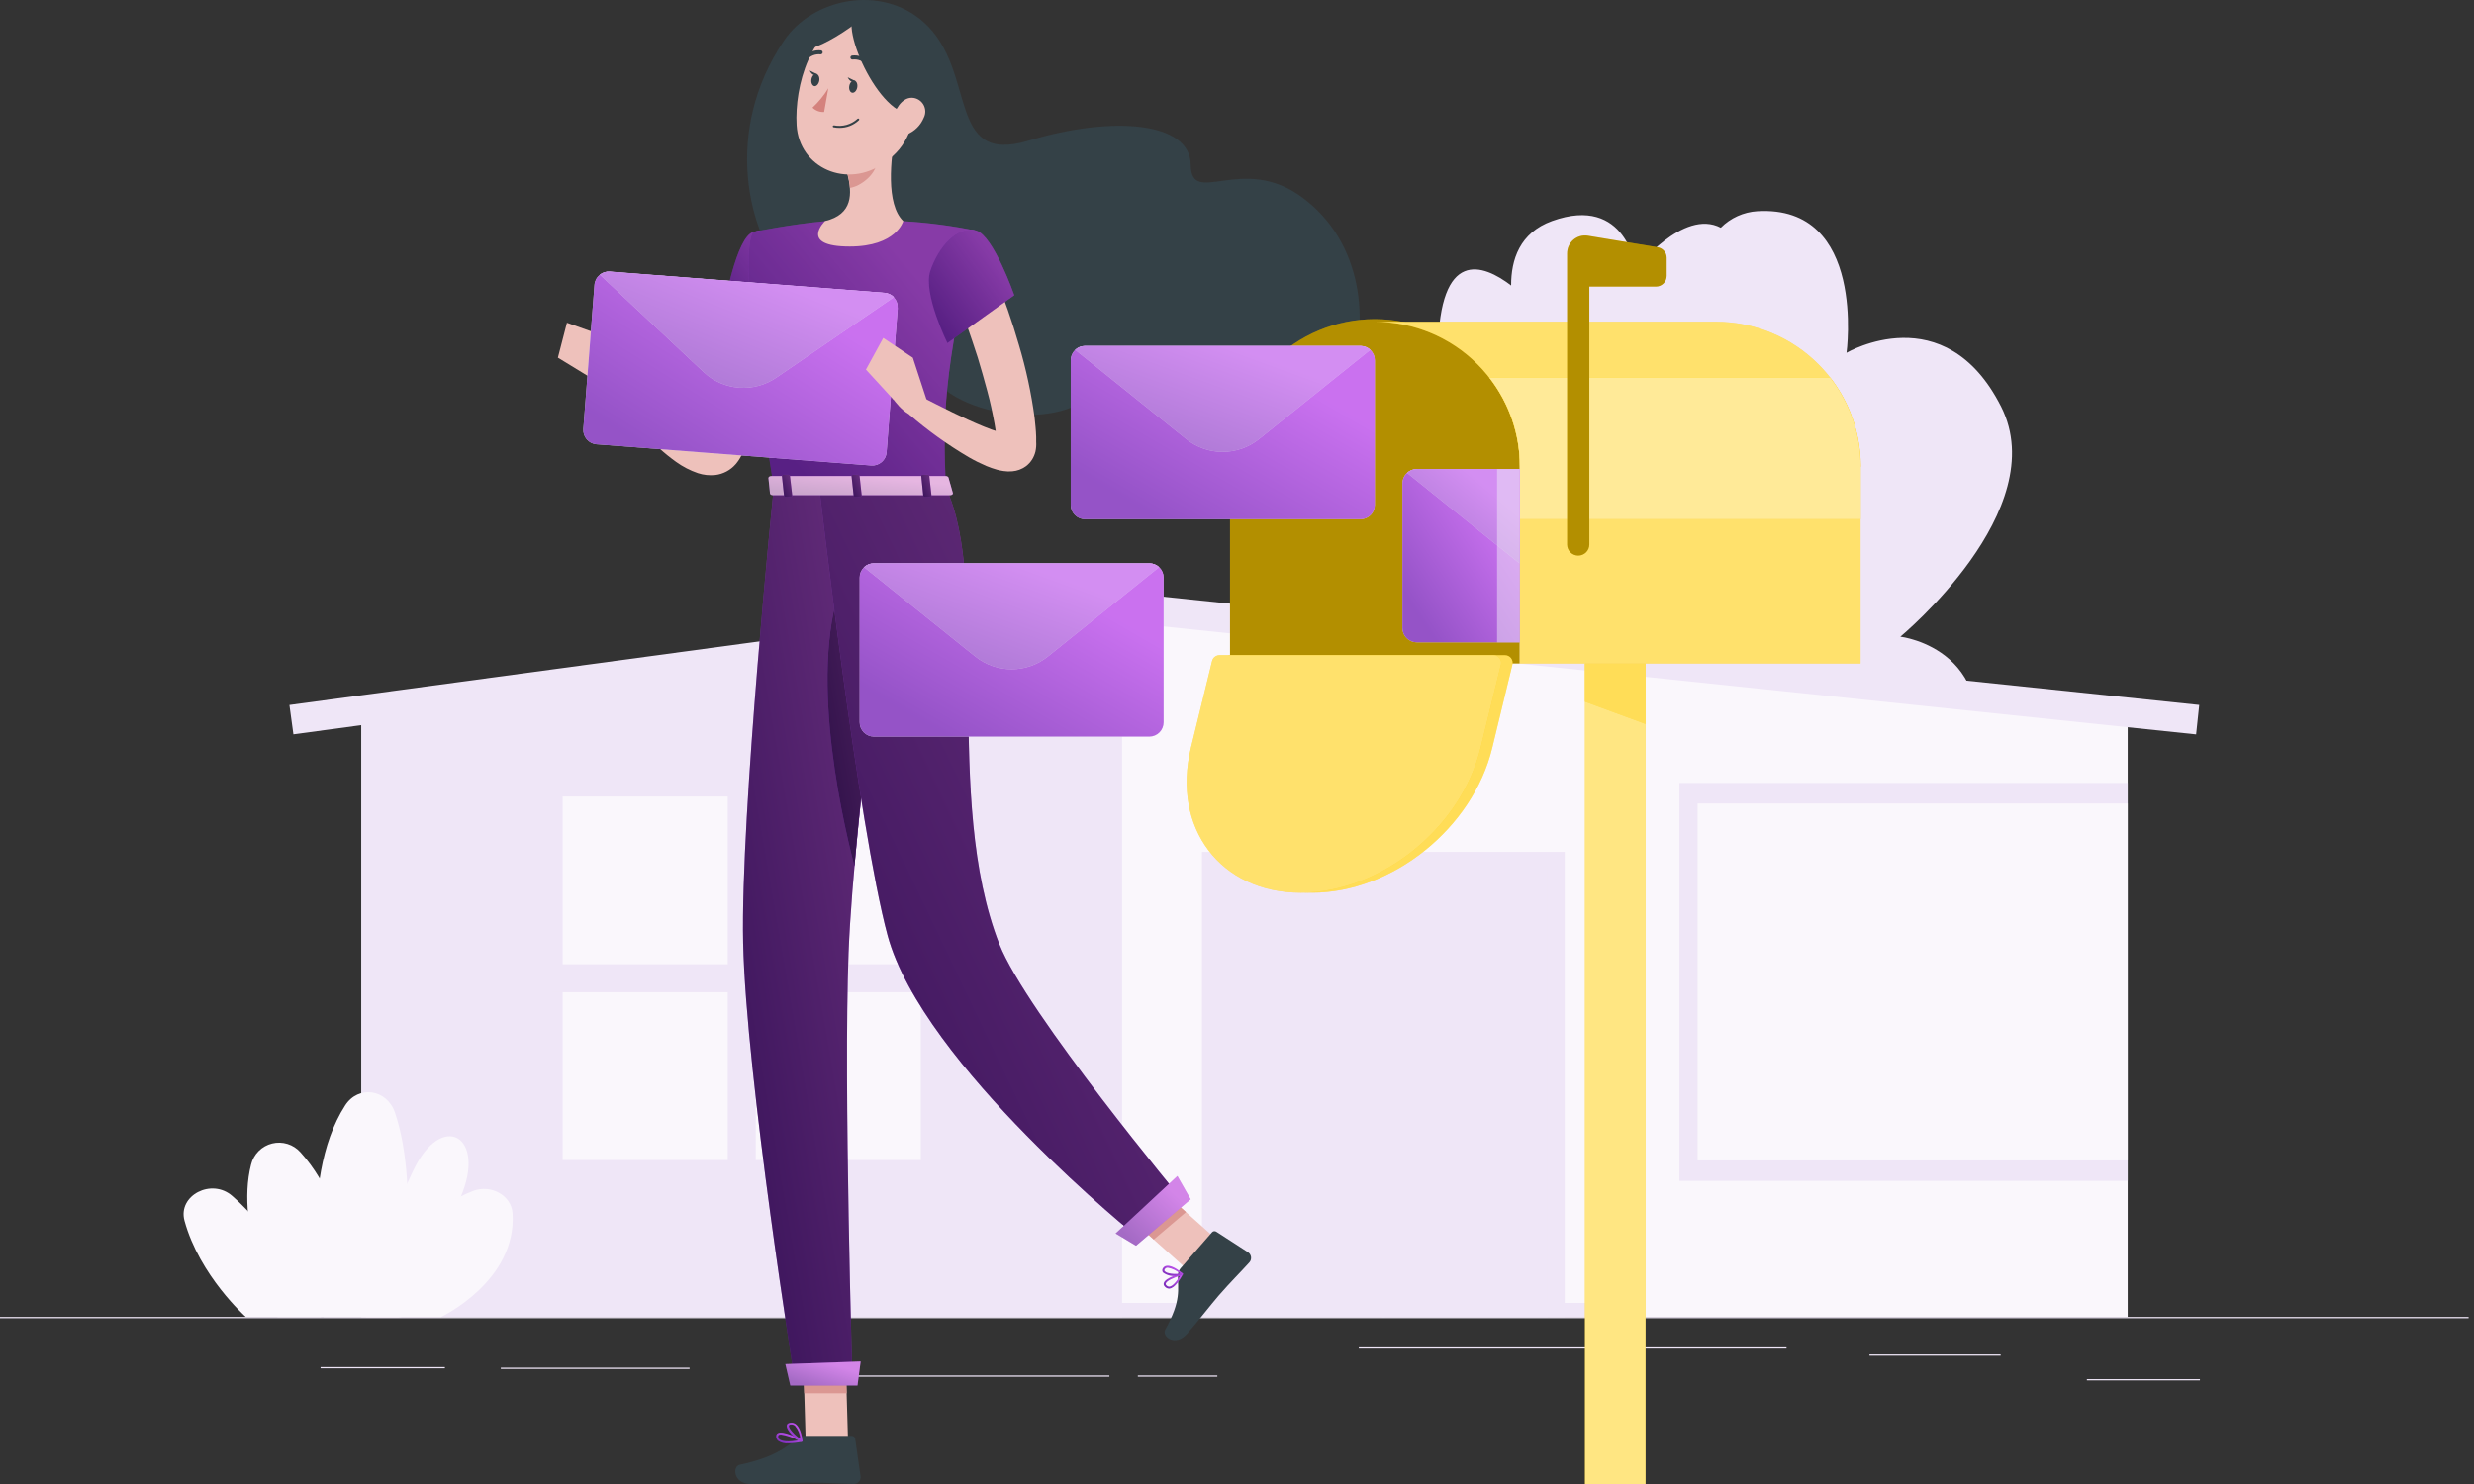<svg width="300" height="180" viewBox="0 0 300 180" fill="none" xmlns="http://www.w3.org/2000/svg">
<rect x="0" y="0" width="300" height="180" fill="#333333" stroke="none"/>
<defs>
<linearGradient id="paint0_linear_33664_398893" x1="89.265" y1="39.357" x2="97.301" y2="33.454" gradientUnits="userSpaceOnUse">
<stop stop-color="#7E2EBC"/>
<stop offset="1" stop-color="#C054EE"/>
</linearGradient>
<linearGradient id="paint1_linear_33664_398893" x1="90.421" y1="39.462" x2="94.117" y2="38.377" gradientUnits="userSpaceOnUse">
<stop stop-color="#7E2EBC"/>
<stop offset="1" stop-color="#C054EE"/>
</linearGradient>
<linearGradient id="paint2_linear_33664_398893" x1="94.813" y1="54.369" x2="114.675" y2="37.695" gradientUnits="userSpaceOnUse">
<stop stop-color="#7E2EBC"/>
<stop offset="1" stop-color="#C054EE"/>
</linearGradient>
<linearGradient id="paint3_linear_33664_398893" x1="92.88" y1="151.889" x2="115.507" y2="147.984" gradientUnits="userSpaceOnUse">
<stop stop-color="#7E2EBC"/>
<stop offset="1" stop-color="#C054EE"/>
</linearGradient>
<linearGradient id="paint4_linear_33664_398893" x1="96.571" y1="167.629" x2="97.632" y2="164.35" gradientUnits="userSpaceOnUse">
<stop stop-color="#7E2EBC"/>
<stop offset="1" stop-color="#C054EE"/>
</linearGradient>
<linearGradient id="paint5_linear_33664_398893" x1="101.366" y1="99.428" x2="109.662" y2="97.945" gradientUnits="userSpaceOnUse">
<stop stop-color="#7E2EBC"/>
<stop offset="1" stop-color="#C054EE"/>
</linearGradient>
<linearGradient id="paint6_linear_33664_398893" x1="105.808" y1="136.901" x2="149.865" y2="115.836" gradientUnits="userSpaceOnUse">
<stop stop-color="#7E2EBC"/>
<stop offset="1" stop-color="#C054EE"/>
</linearGradient>
<linearGradient id="paint7_linear_33664_398893" x1="136.614" y1="149.857" x2="141.856" y2="144.29" gradientUnits="userSpaceOnUse">
<stop stop-color="#7E2EBC"/>
<stop offset="1" stop-color="#C054EE"/>
</linearGradient>
<linearGradient id="paint8_linear_33664_398893" x1="114.155" y1="39.593" x2="122.33" y2="33.519" gradientUnits="userSpaceOnUse">
<stop stop-color="#7E2EBC"/>
<stop offset="1" stop-color="#C054EE"/>
</linearGradient>
<linearGradient id="paint9_linear_33664_398893" x1="141.447" y1="156.027" x2="142.598" y2="154.622" gradientUnits="userSpaceOnUse">
<stop stop-color="#7E2EBC"/>
<stop offset="1" stop-color="#C054EE"/>
</linearGradient>
<linearGradient id="paint10_linear_33664_398893" x1="141.302" y1="154.587" x2="141.925" y2="153.354" gradientUnits="userSpaceOnUse">
<stop stop-color="#7E2EBC"/>
<stop offset="1" stop-color="#C054EE"/>
</linearGradient>
<linearGradient id="paint11_linear_33664_398893" x1="94.582" y1="174.883" x2="95.161" y2="173.495" gradientUnits="userSpaceOnUse">
<stop stop-color="#7E2EBC"/>
<stop offset="1" stop-color="#C054EE"/>
</linearGradient>
<linearGradient id="paint12_linear_33664_398893" x1="95.676" y1="174.54" x2="97.084" y2="173.398" gradientUnits="userSpaceOnUse">
<stop stop-color="#7E2EBC"/>
<stop offset="1" stop-color="#C054EE"/>
</linearGradient>
<linearGradient id="paint13_linear_33664_398893" x1="96.457" y1="59.724" x2="96.756" y2="56.875" gradientUnits="userSpaceOnUse">
<stop stop-color="#7E2EBC"/>
<stop offset="1" stop-color="#C054EE"/>
</linearGradient>
<linearGradient id="paint14_linear_33664_398893" x1="111.892" y1="59.869" x2="113.154" y2="59.29" gradientUnits="userSpaceOnUse">
<stop stop-color="#7E2EBC"/>
<stop offset="1" stop-color="#C054EE"/>
</linearGradient>
<linearGradient id="paint15_linear_33664_398893" x1="94.999" y1="59.87" x2="96.267" y2="59.281" gradientUnits="userSpaceOnUse">
<stop stop-color="#7E2EBC"/>
<stop offset="1" stop-color="#C054EE"/>
</linearGradient>
<linearGradient id="paint16_linear_33664_398893" x1="103.438" y1="59.87" x2="104.695" y2="59.294" gradientUnits="userSpaceOnUse">
<stop stop-color="#7E2EBC"/>
<stop offset="1" stop-color="#C054EE"/>
</linearGradient>
<linearGradient id="paint17_linear_33664_398893" x1="76.315" y1="53.021" x2="89.445" y2="32.016" gradientUnits="userSpaceOnUse">
<stop stop-color="#7E2EBC"/>
<stop offset="1" stop-color="#C054EE"/>
</linearGradient>
<linearGradient id="paint18_linear_33664_398893" x1="77.959" y1="44.974" x2="84.011" y2="29.875" gradientUnits="userSpaceOnUse">
<stop stop-color="#7E2EBC"/>
<stop offset="1" stop-color="#C054EE"/>
</linearGradient>
<linearGradient id="paint19_linear_33664_398893" x1="135.239" y1="59.902" x2="146.547" y2="40.326" gradientUnits="userSpaceOnUse">
<stop stop-color="#7E2EBC"/>
<stop offset="1" stop-color="#C054EE"/>
</linearGradient>
<linearGradient id="paint20_linear_33664_398893" x1="135.613" y1="52.93" x2="140.74" y2="38.836" gradientUnits="userSpaceOnUse">
<stop stop-color="#7E2EBC"/>
<stop offset="1" stop-color="#C054EE"/>
</linearGradient>
<linearGradient id="paint21_linear_33664_398893" x1="109.642" y1="86.269" x2="120.953" y2="66.697" gradientUnits="userSpaceOnUse">
<stop stop-color="#7E2EBC"/>
<stop offset="1" stop-color="#C054EE"/>
</linearGradient>
<linearGradient id="paint22_linear_33664_398893" x1="110.011" y1="79.296" x2="115.139" y2="65.203" gradientUnits="userSpaceOnUse">
<stop stop-color="#7E2EBC"/>
<stop offset="1" stop-color="#C054EE"/>
</linearGradient>
<linearGradient id="paint23_linear_33664_398893" x1="172.141" y1="74.833" x2="184.197" y2="66.785" gradientUnits="userSpaceOnUse">
<stop stop-color="#7E2EBC"/>
<stop offset="1" stop-color="#C054EE"/>
</linearGradient>
<linearGradient id="paint24_linear_33664_398893" x1="172.627" y1="66.657" x2="179.636" y2="58.402" gradientUnits="userSpaceOnUse">
<stop stop-color="#7E2EBC"/>
<stop offset="1" stop-color="#C054EE"/>
</linearGradient>
</defs>
<path d="M299.347 159.74H0V159.89H299.347V159.74Z" fill="#EFE6F7"/>
<path d="M242.602 164.29H226.695V164.44H242.602V164.29Z" fill="#EFE6F7"/>
<path d="M266.766 167.284H253.056V167.433H266.766V167.284Z" fill="#EFE6F7"/>
<path d="M147.614 166.841H137.975V166.99H147.614V166.841Z" fill="#EFE6F7"/>
<path d="M134.526 166.841H98.551V166.99H134.526V166.841Z" fill="#EFE6F7"/>
<path d="M83.62 165.895H60.731V166.045H83.62V165.895Z" fill="#EFE6F7"/>
<path d="M216.637 163.428H164.772V163.578H216.637V163.428Z" fill="#EFE6F7"/>
<path d="M53.948 165.823H38.873V165.973H53.948V165.823Z" fill="#EFE6F7"/>
<path d="M187.93 159.734H199.485V84.413H187.93V159.734Z" fill="#EFE6F7"/>
<path d="M192.939 137.687L194.731 136.827L179.371 104.839L177.579 105.7L192.939 137.687Z" fill="#EFE6F7"/>
<path d="M189.139 109.342C189.139 109.342 191.259 119.772 202.544 116.7C207.477 115.353 208.531 111.647 208.303 108.103C212.865 111.354 219.726 114 219.08 99.751C219.08 99.751 233.778 110.953 238.705 94.848C243.632 78.743 230.437 77.228 230.437 77.228C230.437 77.228 248.997 61.896 242.662 49.329C235.819 35.793 223.911 42.792 223.911 42.792C223.911 42.792 226.372 24.831 213.099 25.615C211.425 25.719 209.846 26.432 208.663 27.621C204.118 25.226 198.383 32.578 198.383 32.578C198.383 32.578 197.239 23.55 188.205 26.806C184.26 28.231 183.23 31.536 183.242 34.631C179.823 32.009 174.561 30.039 174.369 42.492C174.369 42.492 163.377 33.41 158.696 47.773C154.014 62.135 164.311 62.8 164.311 62.8C164.311 62.8 148.949 77.168 153.301 87.867C157.983 99.392 167.67 92.657 167.67 92.657C167.67 92.657 165.305 105.942 172.939 107.151C172.682 108.484 172.839 109.863 173.388 111.104C173.937 112.345 174.852 113.389 176.01 114.096C182.105 117.664 189.139 109.342 189.139 109.342Z" fill="#EFE6F7"/>
<path d="M258.007 86.406V159.74H43.824V86.143L136.065 73.654L258.007 86.406Z" fill="#FAF7FC"/>
<path d="M136.065 73.654L43.824 86.143V159.74H136.065V73.654Z" fill="#EFE6F7"/>
<path d="M145.752 159.74H189.744V103.326H145.752V159.74Z" fill="#EFE6F7"/>
<path d="M187.672 159.74V105.229H147.835V159.74H187.672Z" fill="#EFE6F7"/>
<path d="M167.922 159.74V105.229H167.586V159.74H167.922Z" fill="#EFE6F7"/>
<path d="M266.305 89.077L136.089 75.462L35.58 89.071L35.096 85.514L136.035 71.846L136.251 71.87L266.682 85.508L266.305 89.077Z" fill="#EFE6F7"/>
<path d="M38.915 159.74H29.809C29.809 159.74 24.199 154.753 22.373 148.066C21.535 144.988 25.672 142.857 28.174 145.072C34.042 150.215 38.915 159.74 38.915 159.74Z" fill="#FAF7FC"/>
<path d="M42.759 159.74H33.647C33.647 159.74 28.432 149.036 30.45 141.241C30.603 140.625 30.921 140.063 31.37 139.615C31.819 139.166 32.383 138.849 32.999 138.698C33.615 138.546 34.261 138.566 34.867 138.754C35.472 138.943 36.015 139.293 36.437 139.768C43.309 147.353 42.759 159.74 42.759 159.74Z" fill="#FAF7FC"/>
<path d="M42.771 159.74H48.656C48.656 159.74 52.344 153.232 55.84 145.24C59.073 137.78 53.565 134.667 50.105 141.995C45.674 151.317 42.771 159.74 42.771 159.74Z" fill="#FAF7FC"/>
<path d="M44.381 159.74H53.493C53.493 159.74 62.671 155.4 62.156 147.168C62.025 145.018 59.564 143.617 57.367 144.456C47.608 148.215 44.381 159.74 44.381 159.74Z" fill="#FAF7FC"/>
<path d="M39.262 159.74H48.38C48.38 159.74 51.134 144.533 47.895 134.954C46.92 132.093 43.453 131.59 41.855 134.08C35.886 143.336 39.262 159.74 39.262 159.74Z" fill="#FAF7FC"/>
<path d="M113.913 94.076H65.976V143.234H113.913V94.076Z" fill="#EFE6F7"/>
<path d="M111.662 140.708V96.608H68.227V140.708H111.662Z" fill="#FAF7FC"/>
<path d="M112.979 116.958H66.904V120.352H112.979V116.958Z" fill="#EFE6F7"/>
<path d="M91.642 142.348V94.974H88.247V142.348H91.642Z" fill="#EFE6F7"/>
<path d="M258.007 143.234H203.646V94.968H258.007" fill="#EFE6F7"/>
<path d="M258.007 140.756V97.458H205.855V140.756H258.007Z" fill="#FAF7FC"/>
<path d="M174.23 92.029C175.079 88.452 172.868 84.864 169.29 84.015C165.713 83.166 162.124 85.377 161.275 88.955C160.426 92.532 162.638 96.121 166.216 96.97C169.793 97.819 173.382 95.607 174.23 92.029Z" fill="#FFF7D9"/>
<path d="M198.461 158.04H103.37V159.746H198.461V158.04Z" fill="#EFE6F7"/>
<path d="M94.953 34.374C94.851 36.08 94.653 37.649 94.432 39.271C94.21 40.894 93.905 42.48 93.564 44.061C92.897 47.3 91.931 50.471 90.678 53.532L90.163 54.682L90.031 54.969L89.966 55.113C89.966 55.161 89.93 55.197 89.882 55.298C89.699 55.662 89.471 56.002 89.205 56.31C88.575 57.034 87.698 57.499 86.745 57.615C86.034 57.693 85.316 57.617 84.637 57.394C83.685 57.07 82.787 56.606 81.973 56.017C81.268 55.511 80.592 54.966 79.95 54.382C77.561 52.153 75.414 49.679 73.543 47L75.531 45.318C76.639 46.36 77.8 47.413 78.956 48.419C80.111 49.425 81.302 50.383 82.494 51.239C83.071 51.655 83.671 52.038 84.29 52.389C84.781 52.683 85.311 52.907 85.865 53.053C86.05 53.089 86.17 53.053 86.086 53.053C85.922 53.07 85.768 53.142 85.649 53.257C85.607 53.293 85.601 53.299 85.607 53.257L85.787 52.784L86.176 51.754C87.154 48.913 87.918 46.004 88.463 43.049C88.762 41.564 88.972 40.056 89.199 38.547C89.427 37.038 89.582 35.493 89.714 34.063L94.953 34.374Z" fill="#EEC1BB"/>
<path d="M91.379 28.124C89.259 28.662 87.786 37.373 87.786 37.373L93.618 41.343C93.618 41.343 99.204 32.578 97.587 30.225C95.971 27.872 94.462 27.339 91.379 28.124Z" fill="url(#paint0_linear_33664_398893)"/>
<path opacity="0.3" d="M91.379 28.124C89.259 28.662 87.786 37.373 87.786 37.373L93.618 41.343C93.618 41.343 99.204 32.578 97.587 30.225C95.971 27.872 94.462 27.339 91.379 28.124Z" fill="black"/>
<path d="M91.564 30.069L89.942 38.852L93.216 41.073L91.564 30.069Z" fill="url(#paint1_linear_33664_398893)"/>
<path opacity="0.5" d="M91.564 30.069L89.942 38.852L93.216 41.073L91.564 30.069Z" fill="black"/>
<path d="M75.591 44.977L72.813 40.594L71.245 45.575C71.245 45.575 73.519 47.97 75.579 47.372L75.591 44.977Z" fill="#EEC1BB"/>
<path d="M68.748 39.145L67.652 43.384L71.239 45.575L72.813 40.594L68.748 39.145Z" fill="#EEC1BB"/>
<path d="M102.832 174.756H97.695L97.347 162.859H102.484L102.832 174.756Z" fill="#EEC1BB"/>
<path d="M148.153 150.898L144.237 154.22L135.281 146.222L139.196 142.899L148.153 150.898Z" fill="#EEC1BB"/>
<path d="M143.166 153.825L146.961 149.479C147.025 149.402 147.114 149.351 147.213 149.337C147.311 149.323 147.411 149.345 147.494 149.401L151.368 151.909C151.459 151.976 151.537 152.06 151.594 152.158C151.652 152.256 151.688 152.364 151.702 152.477C151.715 152.589 151.705 152.703 151.673 152.812C151.64 152.92 151.585 153.021 151.511 153.107C150.164 154.598 149.44 155.25 147.769 157.16C146.74 158.357 145.375 160.153 143.944 161.782C142.513 163.41 140.843 162.093 141.292 161.291C143.285 157.699 142.806 156.424 142.836 154.651C142.85 154.347 142.966 154.056 143.166 153.825Z" fill="#344147"/>
<path d="M97.516 174.157H103.287C103.387 174.156 103.484 174.191 103.56 174.256C103.636 174.321 103.686 174.411 103.7 174.51L104.353 179.078C104.366 179.193 104.355 179.31 104.32 179.42C104.285 179.531 104.227 179.633 104.149 179.719C104.071 179.805 103.976 179.874 103.87 179.92C103.763 179.966 103.648 179.99 103.532 179.988C101.521 179.952 100.539 179.838 98.013 179.838C96.45 179.838 93.223 180 91.068 180C88.912 180 88.793 177.869 89.691 177.671C93.72 176.809 95.3 175.611 96.659 174.474C96.899 174.272 97.202 174.16 97.516 174.157Z" fill="#344147"/>
<path d="M97.347 162.865L97.527 168.996H102.664L102.49 162.865H97.347Z" fill="#DB9792"/>
<path d="M139.196 142.899L135.281 146.228L139.903 150.347L143.818 147.018L139.196 142.899Z" fill="#DB9792"/>
<path d="M95.061 4.936C98.527 -0.219 106.837 -1.931 112.01 2.691C118.595 8.576 114.602 20.113 124.726 17.06C134.85 14.006 144.333 14.737 144.387 19.975C144.441 25.214 150.625 18.562 157.905 23.939C172.645 34.817 161.372 62.794 148.41 52.107C139.909 45.102 136.933 42.097 132.694 47.438C128.456 52.778 113.363 50.257 112.01 43.522C110.656 36.787 101.029 40.062 95.791 34.176C90.552 28.291 87.667 15.922 95.061 4.936Z" fill="#344147"/>
<path d="M91.379 28.123C91.379 28.123 88.93 28.985 93.834 59.124H114.692C114.339 50.634 114.333 45.402 118.392 27.992C115.47 27.392 112.509 27.004 109.531 26.83C106.378 26.602 103.213 26.602 100.06 26.83C95.989 27.189 91.379 28.123 91.379 28.123Z" fill="url(#paint2_linear_33664_398893)"/>
<path opacity="0.3" d="M91.379 28.123C91.379 28.123 88.93 28.985 93.834 59.124H114.692C114.339 50.634 114.333 45.402 118.392 27.992C115.47 27.392 112.509 27.004 109.531 26.83C106.378 26.602 103.213 26.602 100.06 26.83C95.989 27.189 91.379 28.123 91.379 28.123Z" fill="black"/>
<path d="M108.591 16.144C107.992 19.191 107.394 24.777 109.531 26.812C109.531 26.812 108.699 29.902 103.035 29.902C96.809 29.902 100.042 26.812 100.042 26.812C103.436 25.998 103.352 23.478 102.76 21.107L108.591 16.144Z" fill="#EEC1BB"/>
<path d="M106.22 18.167L102.778 21.107C102.928 21.657 103.026 22.221 103.071 22.789C104.37 22.598 106.154 21.173 106.292 19.796C106.366 19.253 106.342 18.701 106.22 18.167Z" fill="#DB9792"/>
<path d="M111.806 10.552C110.609 15.509 110.213 17.634 107.226 19.754C102.736 22.951 96.91 20.395 96.599 15.186C96.318 10.492 98.323 3.176 103.58 2.051C104.738 1.797 105.942 1.843 107.077 2.185C108.212 2.528 109.24 3.155 110.064 4.007C110.889 4.858 111.482 5.907 111.786 7.053C112.091 8.198 112.098 9.403 111.806 10.552Z" fill="#EEC1BB"/>
<path d="M93.833 59.124C93.833 59.124 89.78 98.692 90.115 114.353C90.469 130.65 96.438 167.805 96.438 167.805H103.382C103.382 167.805 102.281 131.602 102.897 115.599C103.568 98.159 109.106 59.124 109.106 59.124H93.833Z" fill="url(#paint3_linear_33664_398893)"/>
<path opacity="0.5" d="M93.833 59.124C93.833 59.124 89.78 98.692 90.115 114.353C90.469 130.65 96.438 167.805 96.438 167.805H103.382C103.382 167.805 102.281 131.602 102.897 115.599C103.568 98.159 109.106 59.124 109.106 59.124H93.833Z" fill="black"/>
<path d="M103.981 168.056H95.833L95.234 165.458L104.364 165.141L103.981 168.056Z" fill="url(#paint4_linear_33664_398893)"/>
<path opacity="0.3" d="M103.981 168.056H95.833L95.234 165.458L104.364 165.141L103.981 168.056Z" fill="#FFF7D9"/>
<path d="M102.826 68.972C97.707 79.276 101.802 98.081 103.61 105.074C104.544 94.573 106.106 81.725 107.328 72.295C106.567 66.961 105.19 64.219 102.826 68.972Z" fill="url(#paint5_linear_33664_398893)"/>
<path opacity="0.6" d="M102.826 68.972C97.707 79.276 101.802 98.081 103.61 105.074C104.544 94.573 106.106 81.725 107.328 72.295C106.567 66.961 105.19 64.219 102.826 68.972Z" fill="black"/>
<path d="M99.341 59.124C99.341 59.124 104.065 100.26 107.633 113.467C111.872 129.147 138.166 150.245 138.166 150.245L143.501 145.713C143.501 145.713 124.426 122.789 121.188 114.533C114.273 96.901 120.194 70.631 114.668 59.124H99.341Z" fill="url(#paint6_linear_33664_398893)"/>
<path opacity="0.5" d="M99.341 59.124C99.341 59.124 104.065 100.26 107.633 113.467C111.872 129.147 138.166 150.245 138.166 150.245L143.501 145.713C143.501 145.713 124.426 122.789 121.188 114.533C114.273 96.901 120.194 70.631 114.668 59.124H99.341Z" fill="black"/>
<path d="M144.381 145.467L137.754 151.095L135.281 149.61L142.771 142.641L144.381 145.467Z" fill="url(#paint7_linear_33664_398893)"/>
<path opacity="0.3" d="M144.381 145.467L137.754 151.095L135.281 149.61L142.771 142.641L144.381 145.467Z" fill="#FFF7D9"/>
<path d="M103.951 10.596C104.023 10.19 103.865 9.821 103.598 9.774C103.331 9.727 103.057 10.018 102.985 10.425C102.913 10.832 103.071 11.2 103.338 11.248C103.605 11.295 103.879 11.003 103.951 10.596Z" fill="#344147"/>
<path d="M99.347 9.792C99.275 10.199 99 10.492 98.749 10.444C98.497 10.396 98.323 10.025 98.395 9.618C98.467 9.211 98.743 8.918 98.994 8.965C99.245 9.013 99.419 9.385 99.347 9.792Z" fill="#344147"/>
<path d="M99.108 9.007L98.18 8.552C98.18 8.552 98.545 9.408 99.108 9.007Z" fill="#344147"/>
<path d="M100.443 10.708C99.914 11.573 99.269 12.363 98.527 13.055C98.71 13.239 98.93 13.381 99.173 13.472C99.416 13.563 99.675 13.6 99.934 13.581L100.443 10.708Z" fill="#D4827D"/>
<path d="M101.778 15.509C101.545 15.51 101.312 15.488 101.083 15.443C101.053 15.437 101.025 15.42 101.007 15.394C100.989 15.368 100.982 15.336 100.988 15.306C100.993 15.274 101.011 15.246 101.036 15.228C101.062 15.209 101.094 15.2 101.125 15.204C101.631 15.304 102.154 15.284 102.651 15.146C103.148 15.008 103.605 14.755 103.987 14.408C104.009 14.386 104.039 14.373 104.071 14.373C104.102 14.373 104.132 14.386 104.155 14.408C104.166 14.419 104.176 14.432 104.182 14.447C104.189 14.462 104.192 14.478 104.192 14.494C104.192 14.511 104.189 14.527 104.182 14.542C104.176 14.556 104.166 14.57 104.155 14.581C103.514 15.189 102.661 15.522 101.778 15.509Z" fill="#344147"/>
<path d="M103.783 1.631C101.49 2.949 107.148 15.401 111.285 13.653C115.422 11.905 114.081 4.954 112.033 3.206C109.986 1.458 106.963 -0.189 103.783 1.631Z" fill="#344147"/>
<path d="M102.496 1.045C102.496 1.045 99.736 1.446 97.892 4.888C96.048 8.331 106.645 1.524 105.148 1.045C104.288 0.758 103.357 0.758 102.496 1.045Z" fill="#344147"/>
<path d="M112.016 14.288C111.829 14.739 111.554 15.148 111.208 15.492C110.862 15.837 110.45 16.109 109.998 16.293C108.801 16.784 108.041 15.736 108.256 14.497C108.454 13.402 109.316 11.827 110.591 11.857C110.872 11.867 111.145 11.948 111.386 12.092C111.627 12.237 111.828 12.439 111.97 12.681C112.112 12.924 112.191 13.198 112.199 13.479C112.207 13.759 112.144 14.038 112.016 14.288Z" fill="#EEC1BB"/>
<path d="M105.22 7.924C105.155 7.923 105.093 7.897 105.047 7.852C104.844 7.623 104.589 7.446 104.304 7.335C104.018 7.225 103.711 7.184 103.406 7.217C103.343 7.228 103.278 7.213 103.225 7.176C103.173 7.139 103.137 7.083 103.125 7.02C103.119 6.989 103.119 6.957 103.125 6.926C103.132 6.895 103.144 6.865 103.162 6.839C103.18 6.813 103.203 6.79 103.229 6.773C103.256 6.756 103.285 6.744 103.317 6.738C103.701 6.69 104.091 6.735 104.454 6.871C104.817 7.006 105.142 7.228 105.4 7.517C105.444 7.562 105.469 7.624 105.469 7.687C105.469 7.751 105.444 7.812 105.4 7.858C105.377 7.881 105.348 7.899 105.317 7.911C105.286 7.922 105.253 7.926 105.22 7.924Z" fill="#344147"/>
<path d="M97.671 7.301C97.639 7.301 97.609 7.295 97.58 7.282C97.551 7.27 97.525 7.252 97.503 7.229C97.459 7.183 97.434 7.122 97.434 7.059C97.434 6.995 97.459 6.934 97.503 6.888C97.762 6.601 98.087 6.38 98.45 6.246C98.813 6.111 99.203 6.066 99.587 6.116C99.644 6.134 99.692 6.172 99.723 6.224C99.754 6.275 99.765 6.336 99.754 6.395C99.743 6.454 99.71 6.507 99.663 6.543C99.616 6.58 99.557 6.598 99.497 6.595C99.193 6.562 98.886 6.603 98.601 6.712C98.316 6.821 98.061 6.996 97.856 7.223C97.832 7.248 97.803 7.268 97.772 7.281C97.74 7.294 97.705 7.301 97.671 7.301Z" fill="#344147"/>
<path d="M120.643 33.464C121.767 36.203 122.74 39.001 123.558 41.846C124.419 44.727 125.054 47.672 125.456 50.653C125.534 51.425 125.624 52.185 125.648 52.987V53.586C125.675 53.987 125.645 54.391 125.558 54.783C125.476 55.113 125.345 55.428 125.169 55.717C124.964 56.048 124.698 56.337 124.385 56.568C123.908 56.91 123.347 57.117 122.762 57.166C122.407 57.201 122.049 57.191 121.696 57.136C121.43 57.1 121.166 57.046 120.906 56.975C120.47 56.853 120.042 56.706 119.625 56.532C118.892 56.22 118.178 55.864 117.488 55.466C114.918 53.955 112.491 52.214 110.237 50.263L111.71 48.114C114.231 49.389 116.793 50.718 119.302 51.742C119.9 51.999 120.553 52.221 121.128 52.395C121.385 52.472 121.647 52.535 121.912 52.58C122.004 52.588 122.096 52.588 122.187 52.58C122.247 52.58 122.277 52.58 122.187 52.58C121.968 52.603 121.761 52.688 121.589 52.826C121.296 53.049 121.085 53.362 120.99 53.718C120.93 53.915 120.954 54.083 120.93 53.82L120.876 53.335C120.822 52.694 120.703 52.035 120.595 51.377C120.355 50.048 120.068 48.713 119.703 47.378C119.338 46.042 118.972 44.702 118.559 43.366C117.703 40.714 116.763 38.008 115.781 35.446L120.643 33.464Z" fill="#EEC1BB"/>
<path d="M118.392 27.974C120.481 28.614 122.99 35.811 122.99 35.811L114.884 41.606C114.884 41.606 111.926 35.619 112.8 32.895C113.716 30.081 116.003 27.249 118.392 27.974Z" fill="url(#paint8_linear_33664_398893)"/>
<path opacity="0.3" d="M118.392 27.974C120.481 28.614 122.99 35.811 122.99 35.811L114.884 41.606C114.884 41.606 111.926 35.619 112.8 32.895C113.716 30.081 116.003 27.249 118.392 27.974Z" fill="black"/>
<path d="M141.765 156.304C141.659 156.3 141.555 156.273 141.46 156.225C141.366 156.176 141.284 156.107 141.22 156.022C141.168 155.97 141.132 155.904 141.116 155.832C141.099 155.76 141.102 155.686 141.124 155.615C141.31 154.987 143.094 154.478 143.297 154.418C143.32 154.413 143.344 154.414 143.366 154.421C143.388 154.428 143.408 154.442 143.423 154.46C143.436 154.479 143.443 154.502 143.443 154.526C143.443 154.549 143.436 154.572 143.423 154.592C143.1 155.19 142.471 156.226 141.818 156.298L141.765 156.304ZM143.082 154.741C142.375 154.963 141.453 155.34 141.357 155.687C141.345 155.718 141.343 155.753 141.352 155.785C141.36 155.817 141.379 155.846 141.405 155.867C141.451 155.931 141.513 155.982 141.584 156.016C141.655 156.049 141.734 156.064 141.812 156.058C142.16 156.016 142.627 155.532 143.088 154.741H143.082Z" fill="url(#paint9_linear_33664_398893)"/>
<path d="M142.519 154.759C141.988 154.812 141.456 154.665 141.028 154.346C140.968 154.27 140.936 154.176 140.936 154.08C140.936 153.983 140.968 153.889 141.028 153.813C141.078 153.733 141.145 153.666 141.225 153.618C141.305 153.569 141.396 153.539 141.489 153.532C142.226 153.43 143.345 154.406 143.393 154.448C143.409 154.462 143.421 154.48 143.428 154.5C143.435 154.519 143.438 154.541 143.435 154.562C143.43 154.582 143.419 154.602 143.405 154.617C143.39 154.633 143.372 154.645 143.351 154.651C143.081 154.728 142.8 154.764 142.519 154.759ZM141.615 153.765H141.537C141.478 153.772 141.421 153.792 141.371 153.823C141.32 153.854 141.277 153.896 141.244 153.945C141.16 154.071 141.19 154.143 141.244 154.19C141.459 154.478 142.471 154.586 143.088 154.472C142.67 154.108 142.161 153.864 141.615 153.765Z" fill="url(#paint10_linear_33664_398893)"/>
<path d="M95.587 175.067C95.149 175.107 94.71 174.997 94.342 174.756C94.26 174.681 94.197 174.587 94.159 174.483C94.12 174.379 94.107 174.267 94.121 174.157C94.124 174.089 94.146 174.024 94.183 173.968C94.219 173.911 94.27 173.865 94.33 173.834C94.959 173.486 97.006 174.534 97.24 174.654C97.262 174.665 97.28 174.684 97.291 174.706C97.302 174.729 97.305 174.755 97.3 174.78C97.296 174.804 97.285 174.828 97.268 174.846C97.251 174.864 97.228 174.877 97.204 174.881C96.672 174.992 96.131 175.054 95.587 175.067ZM94.671 174.007C94.593 174.004 94.516 174.018 94.444 174.049C94.421 174.063 94.402 174.082 94.388 174.105C94.375 174.128 94.367 174.154 94.366 174.181C94.354 174.252 94.36 174.325 94.385 174.393C94.409 174.461 94.45 174.522 94.504 174.57C94.815 174.851 95.659 174.899 96.803 174.714C96.139 174.354 95.418 174.111 94.671 173.995V174.007Z" fill="url(#paint11_linear_33664_398893)"/>
<path d="M97.18 174.875C97.165 174.881 97.148 174.881 97.132 174.875C96.534 174.6 95.306 173.492 95.402 172.911C95.402 172.774 95.522 172.6 95.857 172.57C95.978 172.555 96.101 172.565 96.218 172.602C96.335 172.638 96.442 172.698 96.534 172.78C97.18 173.312 97.3 174.695 97.3 174.755C97.303 174.776 97.301 174.797 97.292 174.816C97.284 174.835 97.27 174.852 97.252 174.863C97.23 174.875 97.205 174.879 97.18 174.875ZM95.983 172.792H95.911C95.683 172.792 95.672 172.905 95.666 172.929C95.612 173.282 96.432 174.127 97.055 174.534C97.008 173.95 96.78 173.395 96.402 172.947C96.342 172.893 96.272 172.851 96.196 172.824C96.12 172.797 96.04 172.786 95.959 172.792H95.983Z" fill="url(#paint12_linear_33664_398893)"/>
<path d="M115.003 57.903L115.536 59.771C115.608 59.914 115.44 60.064 115.195 60.064H93.725C93.54 60.064 93.384 59.968 93.372 59.854L93.181 57.986C93.181 57.855 93.33 57.747 93.54 57.747H114.662C114.727 57.741 114.793 57.752 114.853 57.779C114.913 57.807 114.965 57.849 115.003 57.903Z" fill="url(#paint13_linear_33664_398893)"/>
<path opacity="0.6" d="M115.003 57.903L115.536 59.771C115.608 59.914 115.44 60.064 115.195 60.064H93.725C93.54 60.064 93.384 59.968 93.372 59.854L93.181 57.986C93.181 57.855 93.33 57.747 93.54 57.747H114.662C114.727 57.741 114.793 57.752 114.853 57.779C114.913 57.807 114.965 57.849 115.003 57.903Z" fill="#FFF7D9"/>
<path d="M112.165 60.261H112.764C112.872 60.261 112.961 60.208 112.955 60.136L112.686 57.711C112.686 57.639 112.578 57.579 112.47 57.579H111.902C111.788 57.579 111.704 57.639 111.71 57.711L111.956 60.118C111.956 60.208 112.051 60.261 112.165 60.261Z" fill="url(#paint14_linear_33664_398893)"/>
<path opacity="0.5" d="M112.165 60.261H112.764C112.872 60.261 112.961 60.208 112.955 60.136L112.686 57.711C112.686 57.639 112.578 57.579 112.47 57.579H111.902C111.788 57.579 111.704 57.639 111.71 57.711L111.956 60.118C111.956 60.208 112.051 60.261 112.165 60.261Z" fill="black"/>
<path d="M95.318 60.261H95.881C95.994 60.261 96.084 60.208 96.072 60.136L95.791 57.723C95.791 57.651 95.683 57.591 95.569 57.591H95.007C94.893 57.591 94.809 57.651 94.815 57.723L95.078 60.148C95.108 60.208 95.192 60.261 95.318 60.261Z" fill="url(#paint15_linear_33664_398893)"/>
<path opacity="0.5" d="M95.318 60.261H95.881C95.994 60.261 96.084 60.208 96.072 60.136L95.791 57.723C95.791 57.651 95.683 57.591 95.569 57.591H95.007C94.893 57.591 94.809 57.651 94.815 57.723L95.078 60.148C95.108 60.208 95.192 60.261 95.318 60.261Z" fill="black"/>
<path d="M103.742 60.261H104.31C104.418 60.261 104.508 60.208 104.496 60.136L104.233 57.723C104.233 57.651 104.125 57.591 104.011 57.591H103.448C103.334 57.591 103.251 57.651 103.257 57.723L103.52 60.148C103.532 60.208 103.628 60.261 103.742 60.261Z" fill="url(#paint16_linear_33664_398893)"/>
<path opacity="0.5" d="M103.742 60.261H104.31C104.418 60.261 104.508 60.208 104.496 60.136L104.233 57.723C104.233 57.651 104.125 57.591 104.011 57.591H103.448C103.334 57.591 103.251 57.651 103.257 57.723L103.52 60.148C103.532 60.208 103.628 60.261 103.742 60.261Z" fill="black"/>
<path d="M112.417 48.665L110.692 43.39L107.938 47.833C107.938 47.833 109.561 50.706 111.692 50.664L112.417 48.665Z" fill="#EEC1BB"/>
<path d="M108.86 37.367L107.507 54.873C107.471 55.329 107.255 55.752 106.907 56.05C106.559 56.347 106.108 56.495 105.651 56.46L72.328 53.891C71.871 53.855 71.448 53.639 71.15 53.291C70.851 52.944 70.703 52.492 70.736 52.035L72.089 34.53C72.109 34.297 72.177 34.07 72.288 33.864C72.4 33.658 72.552 33.477 72.735 33.332C73.074 33.063 73.501 32.929 73.933 32.955L107.256 35.529C107.713 35.565 108.138 35.78 108.436 36.128C108.735 36.476 108.883 36.928 108.848 37.385L108.86 37.367Z" fill="#EFE6F7"/>
<path opacity="0.8" d="M108.86 37.367L107.507 54.873C107.471 55.329 107.255 55.752 106.907 56.05C106.559 56.347 106.108 56.495 105.651 56.46L72.328 53.891C71.871 53.855 71.448 53.639 71.15 53.291C70.851 52.944 70.703 52.492 70.736 52.035L72.089 34.53C72.109 34.297 72.177 34.07 72.288 33.864C72.4 33.658 72.552 33.477 72.735 33.332C73.074 33.063 73.501 32.929 73.933 32.955L107.256 35.529C107.713 35.565 108.138 35.78 108.436 36.128C108.735 36.476 108.883 36.928 108.848 37.385L108.86 37.367Z" fill="url(#paint17_linear_33664_398893)"/>
<path d="M108.405 36.038L94.132 45.803C92.812 46.709 91.221 47.139 89.624 47.02C88.026 46.902 86.516 46.242 85.344 45.15L72.735 33.314C73.074 33.045 73.501 32.911 73.933 32.937L107.256 35.511C107.691 35.539 108.101 35.726 108.405 36.038Z" fill="#EFE6F7"/>
<path opacity="0.6" d="M108.405 36.038L94.132 45.803C92.812 46.709 91.221 47.139 89.624 47.02C88.026 46.902 86.516 46.242 85.344 45.15L72.735 33.314C73.074 33.045 73.501 32.911 73.933 32.937L107.256 35.511C107.691 35.539 108.101 35.726 108.405 36.038Z" fill="url(#paint18_linear_33664_398893)"/>
<path d="M107.106 40.989L105.005 44.827L108.405 48.533L110.692 43.39L107.106 40.989Z" fill="#EEC1BB"/>
<path d="M103.724 9.828L102.79 9.373C102.79 9.373 103.161 10.223 103.724 9.828Z" fill="#344147"/>
<path d="M199.538 80.473H192.198V180H199.538V80.473Z" fill="#FFCC00"/>
<path opacity="0.6" d="M199.538 80.473H192.198V180H199.538V80.473Z" fill="#FFF7D9"/>
<path d="M192.198 80.473H199.538V87.813L192.198 85.113V80.473Z" fill="#FFCC00"/>
<path opacity="0.4" d="M192.198 80.473H199.538V87.813L192.198 85.113V80.473Z" fill="#FFF7D9"/>
<path d="M184.278 56.597C184.321 54.264 183.899 51.945 183.035 49.776C182.172 47.608 180.885 45.633 179.25 43.968C177.615 42.302 175.664 40.979 173.512 40.076C171.36 39.173 169.049 38.708 166.715 38.708C164.381 38.708 162.071 39.173 159.918 40.076C157.766 40.979 155.815 42.302 154.18 43.968C152.545 45.633 151.258 47.608 150.395 49.776C149.532 51.945 149.109 54.264 149.153 56.597V80.473H184.278V56.597Z" fill="#FFCC00"/>
<path opacity="0.3" d="M184.278 56.597C184.321 54.264 183.899 51.945 183.035 49.776C182.172 47.608 180.885 45.633 179.25 43.968C177.615 42.302 175.664 40.979 173.512 40.076C171.36 39.173 169.049 38.708 166.715 38.708C164.381 38.708 162.071 39.173 159.918 40.076C157.766 40.979 155.815 42.302 154.18 43.968C152.545 45.633 151.258 47.608 150.395 49.776C149.532 51.945 149.109 54.264 149.153 56.597V80.473H184.278V56.597Z" fill="black"/>
<path d="M145.824 90.717C143.477 100.416 149.416 108.277 159.139 108.277C168.861 108.277 178.602 100.416 180.949 90.717L183.392 80.617C183.425 80.481 183.428 80.339 183.398 80.202C183.369 80.065 183.308 79.936 183.222 79.826C183.135 79.716 183.025 79.627 182.899 79.566C182.772 79.505 182.634 79.473 182.494 79.474H149.272C149.064 79.475 148.863 79.545 148.7 79.674C148.537 79.804 148.422 79.984 148.374 80.186L145.824 90.717Z" fill="#FFCC00"/>
<path opacity="0.4" d="M145.824 90.717C143.477 100.416 149.416 108.277 159.139 108.277C168.861 108.277 178.602 100.416 180.949 90.717L183.392 80.617C183.425 80.481 183.428 80.339 183.398 80.202C183.369 80.065 183.308 79.936 183.222 79.826C183.135 79.716 183.025 79.627 182.899 79.566C182.772 79.505 182.634 79.473 182.494 79.474H149.272C149.064 79.475 148.863 79.545 148.7 79.674C148.537 79.804 148.422 79.984 148.374 80.186L145.824 90.717Z" fill="#FFF7D9"/>
<path d="M144.411 90.717C142.064 100.416 148.003 108.277 157.726 108.277C167.449 108.277 177.189 100.416 179.536 90.717L182.003 80.617C182.036 80.481 182.039 80.339 182.009 80.202C181.98 80.065 181.919 79.936 181.833 79.826C181.746 79.716 181.636 79.627 181.51 79.566C181.383 79.505 181.245 79.473 181.105 79.474H147.877C147.669 79.475 147.468 79.545 147.305 79.674C147.142 79.804 147.027 79.984 146.979 80.186L144.411 90.717Z" fill="#FFCC00"/>
<path opacity="0.5" d="M144.411 90.717C142.064 100.416 148.003 108.277 157.726 108.277C167.449 108.277 177.189 100.416 179.536 90.717L182.003 80.617C182.036 80.481 182.039 80.339 182.009 80.202C181.98 80.065 181.919 79.936 181.833 79.826C181.746 79.716 181.636 79.627 181.51 79.566C181.383 79.505 181.245 79.473 181.105 79.474H147.877C147.669 79.475 147.468 79.545 147.305 79.674C147.142 79.804 147.027 79.984 146.979 80.186L144.411 90.717Z" fill="#FFF7D9"/>
<path d="M225.612 56.591V80.473H184.302V56.591C184.3 51.935 182.45 47.469 179.157 44.177C175.864 40.884 171.399 39.033 166.742 39.032H208.082C212.738 39.033 217.204 40.884 220.497 44.177C223.789 47.469 225.64 51.935 225.642 56.591H225.612Z" fill="#FFCC00"/>
<path opacity="0.5" d="M225.612 56.591V80.473H184.302V56.591C184.3 51.935 182.45 47.469 179.157 44.177C175.864 40.884 171.399 39.033 166.742 39.032H208.082C212.738 39.033 217.204 40.884 220.497 44.177C223.789 47.469 225.64 51.935 225.642 56.591H225.612Z" fill="#FFF7D9"/>
<path d="M225.612 56.591V62.979H184.302V56.591C184.31 52.686 183.007 48.891 180.602 45.815H221.942C224.336 48.895 225.628 52.69 225.612 56.591Z" fill="#FFCC00"/>
<path opacity="0.7" d="M225.612 56.591V62.979H184.302V56.591C184.31 52.686 183.007 48.891 180.602 45.815H221.942C224.336 48.895 225.628 52.69 225.612 56.591Z" fill="#FFF7D9"/>
<path d="M190.031 66.057V30.734C190.031 30.419 190.098 30.108 190.23 29.822C190.362 29.536 190.555 29.282 190.795 29.078C191.034 28.874 191.316 28.724 191.619 28.64C191.923 28.556 192.241 28.539 192.552 28.591L201.017 29.991C201.321 30.041 201.597 30.198 201.795 30.433C201.994 30.667 202.102 30.965 202.101 31.273V33.464C202.101 33.809 201.964 34.139 201.72 34.383C201.477 34.626 201.146 34.763 200.802 34.763H192.725V66.045C192.725 66.402 192.583 66.745 192.331 66.997C192.078 67.25 191.736 67.392 191.378 67.392C191.023 67.392 190.682 67.252 190.43 67.002C190.178 66.751 190.034 66.412 190.031 66.057Z" fill="#FFCC00"/>
<path opacity="0.3" d="M190.031 66.057V30.734C190.031 30.419 190.098 30.108 190.23 29.822C190.362 29.536 190.555 29.282 190.795 29.078C191.034 28.874 191.316 28.724 191.619 28.64C191.923 28.556 192.241 28.539 192.552 28.591L201.017 29.991C201.321 30.041 201.597 30.198 201.795 30.433C201.994 30.667 202.102 30.965 202.101 31.273V33.464C202.101 33.809 201.964 34.139 201.72 34.383C201.477 34.626 201.146 34.763 200.802 34.763H192.725V66.045C192.725 66.402 192.583 66.745 192.331 66.997C192.078 67.25 191.736 67.392 191.378 67.392C191.023 67.392 190.682 67.252 190.43 67.002C190.178 66.751 190.034 66.412 190.031 66.057Z" fill="black"/>
<path d="M166.712 43.696V61.249C166.711 61.707 166.529 62.145 166.206 62.469C165.883 62.793 165.445 62.976 164.988 62.98H131.563C131.106 62.976 130.668 62.793 130.345 62.469C130.022 62.145 129.84 61.707 129.839 61.249V43.696C129.84 43.238 130.022 42.8 130.345 42.476C130.668 42.152 131.106 41.968 131.563 41.965H164.988C165.445 41.968 165.883 42.152 166.206 42.476C166.529 42.8 166.711 43.238 166.712 43.696Z" fill="#EFE6F7"/>
<path opacity="0.8" d="M166.712 43.696V61.249C166.711 61.707 166.529 62.145 166.206 62.469C165.883 62.793 165.445 62.976 164.988 62.98H131.563C131.106 62.976 130.668 62.793 130.345 62.469C130.022 62.145 129.84 61.707 129.839 61.249V43.696C129.84 43.238 130.022 42.8 130.345 42.476C130.668 42.152 131.106 41.968 131.563 41.965H164.988C165.445 41.968 165.883 42.152 166.206 42.476C166.529 42.8 166.711 43.238 166.712 43.696Z" fill="url(#paint19_linear_33664_398893)"/>
<path d="M166.161 42.432L152.667 53.263C151.416 54.265 149.86 54.811 148.257 54.811C146.654 54.811 145.099 54.265 143.848 53.263L130.371 42.432C130.696 42.129 131.125 41.962 131.569 41.965H164.994C165.428 41.969 165.845 42.136 166.161 42.432Z" fill="#EFE6F7"/>
<path opacity="0.6" d="M166.161 42.432L152.667 53.263C151.416 54.265 149.86 54.811 148.257 54.811C146.654 54.811 145.099 54.265 143.848 53.263L130.371 42.432C130.696 42.129 131.125 41.962 131.569 41.965H164.994C165.428 41.969 165.845 42.136 166.161 42.432Z" fill="url(#paint20_linear_33664_398893)"/>
<path d="M141.1 70.056V87.616C141.1 88.073 140.919 88.513 140.595 88.837C140.272 89.161 139.834 89.344 139.376 89.346H105.969C105.511 89.343 105.074 89.159 104.751 88.835C104.428 88.511 104.246 88.073 104.245 87.616V70.056C104.245 69.599 104.426 69.16 104.75 68.837C105.073 68.513 105.511 68.332 105.969 68.332H139.376C139.833 68.332 140.272 68.513 140.595 68.837C140.918 69.16 141.1 69.599 141.1 70.056Z" fill="#EFE6F7"/>
<path opacity="0.8" d="M141.1 70.056V87.616C141.1 88.073 140.919 88.513 140.595 88.837C140.272 89.161 139.834 89.344 139.376 89.346H105.969C105.511 89.343 105.074 89.159 104.751 88.835C104.428 88.511 104.246 88.073 104.245 87.616V70.056C104.245 69.599 104.426 69.16 104.75 68.837C105.073 68.513 105.511 68.332 105.969 68.332H139.376C139.833 68.332 140.272 68.513 140.595 68.837C140.918 69.16 141.1 69.599 141.1 70.056Z" fill="url(#paint21_linear_33664_398893)"/>
<path d="M140.549 68.793L127.073 79.623C125.823 80.629 124.267 81.177 122.663 81.177C121.059 81.177 119.504 80.629 118.254 79.623L104.771 68.793C105.096 68.491 105.525 68.326 105.969 68.332H139.376C139.811 68.33 140.231 68.495 140.549 68.793Z" fill="#EFE6F7"/>
<path opacity="0.6" d="M140.549 68.793L127.073 79.623C125.823 80.629 124.267 81.177 122.663 81.177C121.059 81.177 119.504 80.629 118.254 79.623L104.771 68.793C105.096 68.491 105.525 68.326 105.969 68.332H139.376C139.811 68.33 140.231 68.495 140.549 68.793Z" fill="url(#paint22_linear_33664_398893)"/>
<path d="M184.278 56.897V77.911H171.789C171.331 77.909 170.892 77.727 170.567 77.402C170.243 77.078 170.06 76.639 170.059 76.181V58.627C170.062 58.169 170.245 57.731 170.569 57.407C170.893 57.083 171.331 56.9 171.789 56.897H184.278Z" fill="#EFE6F7"/>
<path opacity="0.8" d="M184.278 56.897V77.911H171.789C171.331 77.909 170.892 77.727 170.567 77.402C170.243 77.078 170.06 76.639 170.059 76.181V58.627C170.062 58.169 170.245 57.731 170.569 57.407C170.893 57.083 171.331 56.9 171.789 56.897H184.278Z" fill="url(#paint23_linear_33664_398893)"/>
<path d="M184.278 56.897V68.332C184.213 68.289 184.151 68.243 184.092 68.194L170.628 57.364C170.951 57.058 171.38 56.89 171.825 56.897H184.278Z" fill="#EFE6F7"/>
<path opacity="0.6" d="M184.278 56.897V68.332C184.213 68.289 184.151 68.243 184.092 68.194L170.628 57.364C170.951 57.058 171.38 56.89 171.825 56.897H184.278Z" fill="url(#paint24_linear_33664_398893)"/>
<path opacity="0.5" d="M184.272 56.897H181.536V77.911H184.272V56.897Z" fill="#EFE6F7"/>

</svg>
